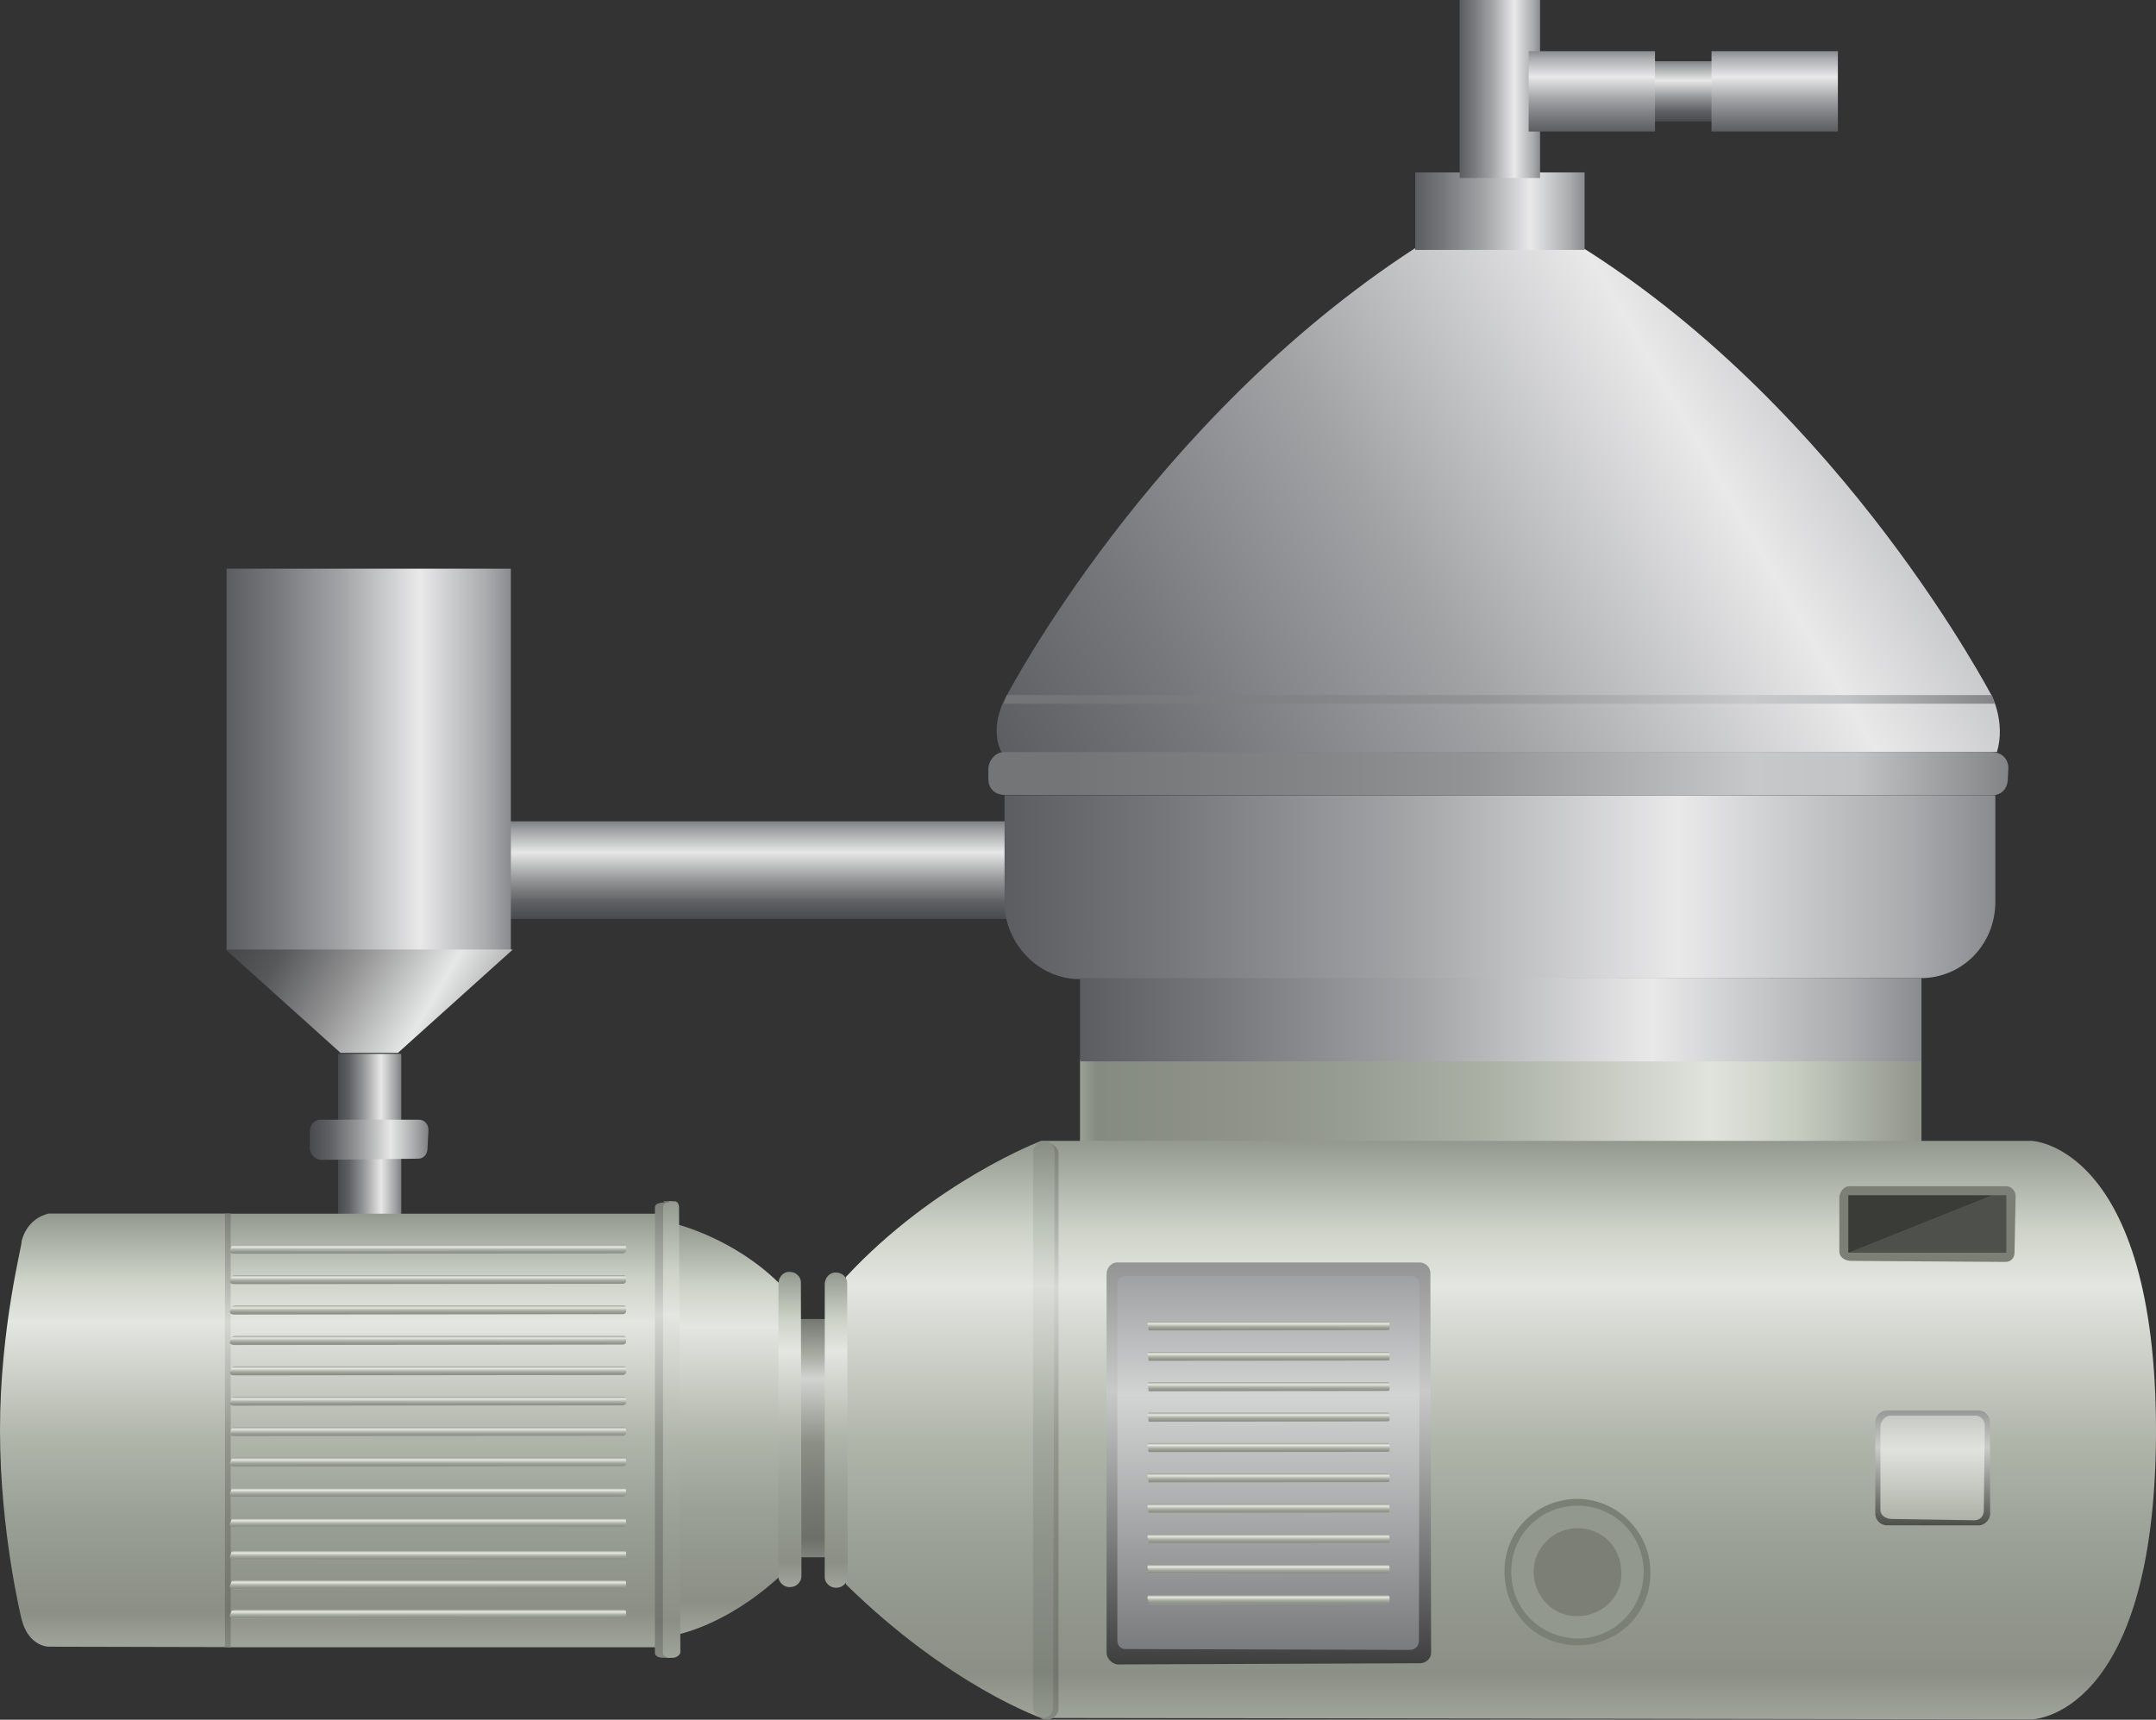 <?xml version="1.0" encoding="utf-8"?>
<!-- Generator: Adobe Illustrator 16.0.0, SVG Export Plug-In . SVG Version: 6.00 Build 0)  -->
<!DOCTYPE svg PUBLIC "-//W3C//DTD SVG 1.1//EN" "http://www.w3.org/Graphics/SVG/1.1/DTD/svg11.dtd">
<svg preserveAspectRatio="none"   version="1.1" id="图层_1" xmlns="http://www.w3.org/2000/svg" xmlns:xlink="http://www.w3.org/1999/xlink" x="0px" y="0px"
	 width="563.042px" height="449.237px" viewBox="1.895 58.82 563.042 449.237" enable-background="new 1.895 58.82 563.042 449.237"
	 xml:space="preserve">
<rect x="1.895" y="58.82" width="563.042" height="449.237" fill="#333333" stroke="none"/>
<g id="surface44">
	
		<linearGradient id="SVGID_1_" gradientUnits="userSpaceOnUse" x1="1.304" y1="275.205" x2="35.303" y2="275.205" gradientTransform="matrix(0 -0.75 -0.75 0 404.044 299.84)">
		<stop  offset="0" style="stop-color:#494A4D"/>
		<stop  offset="0.17" style="stop-color:#5E6063"/>
		<stop  offset="0.4" style="stop-color:#959697"/>
		<stop  offset="0.68" style="stop-color:#E7E7E7"/>
		<stop  offset="0.91" style="stop-color:#A0A1A2"/>
		<stop  offset="1" style="stop-color:#7F8082"/>
	</linearGradient>
	<path fill="url(#SVGID_1_)" d="M265.516,298.863v-25.5h-135.75v25.5H265.516z"/>
	
		<linearGradient id="SVGID_2_" gradientUnits="userSpaceOnUse" x1="202.225" y1="134.804" x2="301.224" y2="134.804" gradientTransform="matrix(0.75 0 0 -0.75 -90.61 358.353)">
		<stop  offset="0" style="stop-color:#5C5D60"/>
		<stop  offset="0.17" style="stop-color:#76787B"/>
		<stop  offset="0.4" style="stop-color:#A2A3A5"/>
		<stop  offset="0.68" style="stop-color:#E9E9EA"/>
		<stop  offset="0.91" style="stop-color:#ABACAE"/>
		<stop  offset="1" style="stop-color:#898B8E"/>
	</linearGradient>
	<path fill="url(#SVGID_2_)" d="M61.059,207.375h74.25v99.75h-74.25V207.375z"/>
	
		<linearGradient id="SVGID_3_" gradientUnits="userSpaceOnUse" x1="211.932" y1="218.118" x2="302.521" y2="165.816" gradientTransform="matrix(0.75 0 0 -0.75 -90.845 457.831)">
		<stop  offset="0" style="stop-color:#444546"/>
		<stop  offset="0.17" style="stop-color:#58595B"/>
		<stop  offset="0.4" style="stop-color:#929293"/>
		<stop  offset="0.68" style="stop-color:#E6E7E7"/>
		<stop  offset="0.91" style="stop-color:#9E9E9F"/>
		<stop  offset="1" style="stop-color:#7B7C7D"/>
	</linearGradient>
	<path fill="url(#SVGID_3_)" d="M135.824,306.851h-75l30,27h15L135.824,306.851z"/>
	
		<linearGradient id="SVGID_4_" gradientUnits="userSpaceOnUse" x1="202.227" y1="172.306" x2="224.227" y2="172.306" gradientTransform="matrix(0.75 0 0 -0.75 -61.483 485.096)">
		<stop  offset="0" style="stop-color:#494A4D"/>
		<stop  offset="0.17" style="stop-color:#5E6063"/>
		<stop  offset="0.4" style="stop-color:#959697"/>
		<stop  offset="0.68" style="stop-color:#E7E7E7"/>
		<stop  offset="0.91" style="stop-color:#A0A1A2"/>
		<stop  offset="1" style="stop-color:#7F8082"/>
	</linearGradient>
	<path fill="url(#SVGID_4_)" d="M90.188,377.617h16.5v-43.5h-16.5V377.617z"/>
	
		<linearGradient id="SVGID_5_" gradientUnits="userSpaceOnUse" x1="1.304" y1="343.706" x2="22.304" y2="343.706" gradientTransform="matrix(0 -0.75 -0.75 0 702.724 91.537)">
		<stop  offset="0" style="stop-color:#494A4D"/>
		<stop  offset="0.17" style="stop-color:#5E6063"/>
		<stop  offset="0.4" style="stop-color:#959697"/>
		<stop  offset="0.68" style="stop-color:#E7E7E7"/>
		<stop  offset="0.91" style="stop-color:#A0A1A2"/>
		<stop  offset="1" style="stop-color:#7F8082"/>
	</linearGradient>
	<path fill="url(#SVGID_5_)" d="M461.445,90.559v-15.75h-33v15.75H461.445z"/>
	
		<linearGradient id="SVGID_6_" gradientUnits="userSpaceOnUse" x1="209.228" y1="201.306" x2="209.228" y2="118.306" gradientTransform="matrix(0.75 0 0 -0.75 57.517 554.35)">
		<stop  offset="0" style="stop-color:#757871"/>
		<stop  offset="0.15" style="stop-color:#A7ABA2"/>
		<stop  offset="0.25" style="stop-color:#D1D3D0"/>
		<stop  offset="0.52" style="stop-color:#8B8F86"/>
		<stop  offset="0.69" style="stop-color:#7B7F77"/>
		<stop  offset="0.8" style="stop-color:#747770"/>
		<stop  offset="0.92" style="stop-color:#6D7069"/>
		<stop  offset="1" style="stop-color:#7E827A"/>
	</linearGradient>
	<path fill="url(#SVGID_6_)" d="M209.188,403.371h10.5v62.25h-10.5V403.371z"/>
	
		<linearGradient id="SVGID_7_" gradientUnits="userSpaceOnUse" x1="495.223" y1="186.306" x2="202.224" y2="186.306" gradientTransform="matrix(0.75 0 0 -0.75 132.269 486.528)">
		<stop  offset="0" style="stop-color:#90948B"/>
		<stop  offset="0.15" style="stop-color:#C7CDC1"/>
		<stop  offset="0.25" style="stop-color:#E1E3DD"/>
		<stop  offset="0.52" style="stop-color:#AAB0A4"/>
		<stop  offset="0.69" style="stop-color:#979C92"/>
		<stop  offset="0.8" style="stop-color:#8F9389"/>
		<stop  offset="0.98" style="stop-color:#868B81"/>
		<stop  offset="1" style="stop-color:#9BA095"/>
	</linearGradient>
	<path fill="url(#SVGID_7_)" d="M283.938,335.55h219.75v22.5h-219.75V335.55z"/>
	
		<linearGradient id="SVGID_8_" gradientUnits="userSpaceOnUse" x1="491.418" y1="-15.406" x2="153.345" y2="179.781" gradientTransform="matrix(-0.75 0 0 -0.75 648.482 274.606)">
		<stop  offset="0" style="stop-color:#5C5D60"/>
		<stop  offset="0.17" style="stop-color:#76787B"/>
		<stop  offset="0.4" style="stop-color:#A2A3A5"/>
		<stop  offset="0.68" style="stop-color:#E9E9EA"/>
		<stop  offset="0.91" style="stop-color:#ABACAE"/>
		<stop  offset="1" style="stop-color:#898B8E"/>
	</linearGradient>
	<path fill="url(#SVGID_8_)" d="M415.453,123.629h-43.977c-69.273,45-106.601,116.766-106.601,116.766
		c-0.172,0.234-4.855,7.773-1.496,14.855c-0.176,0.379,260.035,0,260.035,0c2.289-7.871-1.457-14.855-1.457-14.855
		c-0.004,0.234-38.078-73.578-106.582-116.766H415.453z"/>
	
		<linearGradient id="SVGID_9_" gradientUnits="userSpaceOnUse" x1="202.223" y1="187.802" x2="261.223" y2="187.802" gradientTransform="matrix(0.75 0 0 -0.75 219.805 254.836)">
		<stop  offset="0" style="stop-color:#5C5D60"/>
		<stop  offset="0.17" style="stop-color:#76787B"/>
		<stop  offset="0.4" style="stop-color:#A2A3A5"/>
		<stop  offset="0.68" style="stop-color:#E9E9EA"/>
		<stop  offset="0.91" style="stop-color:#ABACAE"/>
		<stop  offset="1" style="stop-color:#898B8E"/>
	</linearGradient>
	<path fill="url(#SVGID_9_)" d="M371.472,124.109h44.25v-20.25h-44.25V124.109z"/>
	
		<linearGradient id="SVGID_10_" gradientUnits="userSpaceOnUse" x1="557.394" y1="193.758" x2="202.222" y2="193.758" gradientTransform="matrix(0.75 0 0 -0.75 108.34 406.221)">
		<stop  offset="0" style="stop-color:#838485"/>
		<stop  offset="0.15" style="stop-color:#C2C3C4"/>
		<stop  offset="0.25" style="stop-color:#C7C8C9"/>
		<stop  offset="0.52" style="stop-color:#939496"/>
		<stop  offset="0.69" style="stop-color:#838485"/>
		<stop  offset="0.8" style="stop-color:#7B7C7D"/>
		<stop  offset="0.92" style="stop-color:#747576"/>
	</linearGradient>
	<path fill="url(#SVGID_10_)" d="M264.508,255.242h257.25c3,0,4.629,1.902,4.629,4.246l-0.129,2.504c0,3-1.797,4.57-4.129,4.57
		l-257.621-0.07c-3,0-4.5-1.832-4.5-4.176v-2.574c0-2.25,1.863-4.5,4.199-4.5H264.508z"/>
	
		<linearGradient id="SVGID_11_" gradientUnits="userSpaceOnUse" x1="202.228" y1="169.304" x2="547.227" y2="169.304" gradientTransform="matrix(0.75 0 0 -0.75 112.563 417.556)">
		<stop  offset="0" style="stop-color:#5C5D60"/>
		<stop  offset="0.17" style="stop-color:#76787B"/>
		<stop  offset="0.4" style="stop-color:#A2A3A5"/>
		<stop  offset="0.68" style="stop-color:#E9E9EA"/>
		<stop  offset="0.91" style="stop-color:#ABACAE"/>
		<stop  offset="1" style="stop-color:#898B8E"/>
	</linearGradient>
	<path fill="url(#SVGID_11_)" d="M522.984,266.578v27.75c0,11.25-8.617,20-19.516,20l-219.734,0.25c-10.5,0-19.5-9.137-19.5-20.074
		v-27.925H522.984z"/>
	
		<linearGradient id="SVGID_12_" gradientUnits="userSpaceOnUse" x1="547.223" y1="199.803" x2="202.224" y2="199.803" gradientTransform="matrix(0.75 0 0 -0.75 112.39 391.371)">
		<stop  offset="0" style="stop-color:#838485"/>
		<stop  offset="0.15" style="stop-color:#C2C3C4"/>
		<stop  offset="0.25" style="stop-color:#C7C8C9"/>
		<stop  offset="0.52" style="stop-color:#939496"/>
		<stop  offset="0.69" style="stop-color:#838485"/>
		<stop  offset="0.8" style="stop-color:#7B7C7D"/>
		<stop  offset="0.92" style="stop-color:#747576"/>
	</linearGradient>
	<path fill="url(#SVGID_12_)" d="M264.809,240.395h257.25l0.75,2.25h-258.75L264.809,240.395z"/>
	
		<linearGradient id="SVGID_13_" gradientUnits="userSpaceOnUse" x1="202.225" y1="186.805" x2="495.224" y2="186.805" gradientTransform="matrix(0.75 0 0 -0.75 132.269 465.307)">
		<stop  offset="0" style="stop-color:#5C5D60"/>
		<stop  offset="0.17" style="stop-color:#76787B"/>
		<stop  offset="0.4" style="stop-color:#A2A3A5"/>
		<stop  offset="0.68" style="stop-color:#E9E9EA"/>
		<stop  offset="0.91" style="stop-color:#ABACAE"/>
		<stop  offset="1" style="stop-color:#898B8E"/>
	</linearGradient>
	<path fill="url(#SVGID_13_)" d="M283.938,314.328h219.75v21.75h-219.75V314.328z"/>
	
		<linearGradient id="SVGID_14_" gradientUnits="userSpaceOnUse" x1="430.311" y1="201.304" x2="430.311" y2="-0.185" gradientTransform="matrix(0.75 0 0 -0.75 71.137 507.82)">
		<stop  offset="0" style="stop-color:#949990"/>
		<stop  offset="0.15" style="stop-color:#CDD2C7"/>
		<stop  offset="0.25" style="stop-color:#E3E6E1"/>
		<stop  offset="0.52" style="stop-color:#B0B5AA"/>
		<stop  offset="0.69" style="stop-color:#9CA197"/>
		<stop  offset="0.8" style="stop-color:#93988F"/>
		<stop  offset="0.92" style="stop-color:#8B8F86"/>
		<stop  offset="1" style="stop-color:#A0A59B"/>
	</linearGradient>
	<path fill="url(#SVGID_14_)" d="M273.805,356.843h258.75c0,0,32.383,1.254,32.383,75.957c-0.133,74.793-32.434,75.16-32.434,75.16
		l-258.699-0.367c0,0-23.887-8.297-51-34.914c0-0.336,0-80.289,0-80.289c23.25-25.047,51.004-35.547,51.004-35.547H273.805z"/>
	
		<linearGradient id="SVGID_15_" gradientUnits="userSpaceOnUse" x1="206.214" y1="201.305" x2="206.214" y2="0.452" gradientTransform="matrix(0.75 0 0 -0.75 120.659 508.397)">
		<stop  offset="0" style="stop-color:#7B7E77"/>
		<stop  offset="0.15" style="stop-color:#AEB2AA"/>
		<stop  offset="0.25" style="stop-color:#D5D7D3"/>
		<stop  offset="0.52" style="stop-color:#92968D"/>
		<stop  offset="0.69" style="stop-color:#81857D"/>
		<stop  offset="0.8" style="stop-color:#7A7D76"/>
		<stop  offset="0.92" style="stop-color:#73766F"/>
		<stop  offset="1" style="stop-color:#848880"/>
	</linearGradient>
	<path fill="url(#SVGID_15_)" d="M275.328,357.417c1.5,0,3.012,1.195,3.012,2.758l-0.012,144.992c0,1.5-1.344,2.883-3.012,2.883
		c-1.488,0.117-3.02-1.297-3.02-2.859l0.031-144.773c0-1.5,1.32-3,2.988-3H275.328z"/>
	
		<linearGradient id="SVGID_16_" gradientUnits="userSpaceOnUse" x1="206.215" y1="201.304" x2="206.215" y2="91.519" gradientTransform="matrix(0.75 0 0 -0.75 65.613 542.219)">
		<stop  offset="0" style="stop-color:#949990"/>
		<stop  offset="0.15" style="stop-color:#CDD2C7"/>
		<stop  offset="0.25" style="stop-color:#E3E6E1"/>
		<stop  offset="0.52" style="stop-color:#B0B5AA"/>
		<stop  offset="0.69" style="stop-color:#9CA197"/>
		<stop  offset="0.8" style="stop-color:#93988F"/>
		<stop  offset="0.92" style="stop-color:#8B8F86"/>
		<stop  offset="1" style="stop-color:#A0A59B"/>
	</linearGradient>
	<path fill="url(#SVGID_16_)" d="M220.281,391.242c1.5,0,2.859,1.211,2.859,2.711l0.141,76.789c0,1.5-1.352,2.824-2.844,2.824
		c-1.656,0.176-3.172-1.246-3.172-2.742l0.016-76.582c0-1.5,1.195-3,2.688-3H220.281z"/>
	
		<linearGradient id="SVGID_17_" gradientUnits="userSpaceOnUse" x1="366.623" y1="290.704" x2="517.623" y2="290.704" gradientTransform="matrix(0 0.75 -0.75 0 335.942 100.904)">
		<stop  offset="0" style="stop-color:#949990"/>
		<stop  offset="0.15" style="stop-color:#CDD2C7"/>
		<stop  offset="0.25" style="stop-color:#E3E6E1"/>
		<stop  offset="0.52" style="stop-color:#B0B5AA"/>
		<stop  offset="0.69" style="stop-color:#9CA197"/>
		<stop  offset="0.8" style="stop-color:#93988F"/>
		<stop  offset="0.92" style="stop-color:#8B8F86"/>
		<stop  offset="1" style="stop-color:#A0A59B"/>
	</linearGradient>
	<path fill="url(#SVGID_17_)" d="M174.164,375.871h-112.5v113.25h112.5V375.871z"/>
	
		<linearGradient id="SVGID_18_" gradientUnits="userSpaceOnUse" x1="366.623" y1="325.703" x2="517.624" y2="325.703" gradientTransform="matrix(0 0.75 -0.75 0 276.172 100.864)">
		<stop  offset="0" style="stop-color:#949990"/>
		<stop  offset="0.15" style="stop-color:#CDD2C7"/>
		<stop  offset="0.25" style="stop-color:#E3E6E1"/>
		<stop  offset="0.52" style="stop-color:#B0B5AA"/>
		<stop  offset="0.69" style="stop-color:#9CA197"/>
		<stop  offset="0.8" style="stop-color:#93988F"/>
		<stop  offset="0.92" style="stop-color:#8B8F86"/>
		<stop  offset="1" style="stop-color:#A0A59B"/>
	</linearGradient>
	<path fill="url(#SVGID_18_)" d="M61.895,375.832h-47.25c0,0-5.457,0.844-7.109,7.188c0.359,0.313-5.641,22.219-5.641,49.383
		c0,26.68,5.641,49.414,5.641,49.414c1.859,7.266,7.121,7.156,7.121,7.156l47.238,0.109V375.832z"/>
	
		<linearGradient id="SVGID_19_" gradientUnits="userSpaceOnUse" x1="366.623" y1="364.701" x2="517.624" y2="364.701" gradientTransform="matrix(0 0.75 -0.75 0 334.916 100.903)">
		<stop  offset="0" style="stop-color:#7B7E77"/>
		<stop  offset="0.15" style="stop-color:#AEB2AA"/>
		<stop  offset="0.25" style="stop-color:#D5D7D3"/>
		<stop  offset="0.52" style="stop-color:#92968D"/>
		<stop  offset="0.69" style="stop-color:#81857D"/>
		<stop  offset="0.8" style="stop-color:#7A7D76"/>
		<stop  offset="0.92" style="stop-color:#73766F"/>
		<stop  offset="1" style="stop-color:#848880"/>
	</linearGradient>
	<path fill="url(#SVGID_19_)" d="M62.141,375.871h-1.5v113.25h1.5V375.871z"/>
	
		<linearGradient id="SVGID_20_" gradientUnits="userSpaceOnUse" x1="234.704" y1="201.334" x2="234.704" y2="198.151" gradientTransform="matrix(-0.75 0 0 -0.75 289.676 582.633)">
		<stop  offset="0" style="stop-color:#949990"/>
		<stop  offset="0.15" style="stop-color:#CDD2C7"/>
		<stop  offset="0.25" style="stop-color:#E3E6E1"/>
		<stop  offset="0.52" style="stop-color:#B0B5AA"/>
		<stop  offset="0.69" style="stop-color:#9CA197"/>
		<stop  offset="0.8" style="stop-color:#93988F"/>
		<stop  offset="0.92" style="stop-color:#8B8F86"/>
		<stop  offset="1" style="stop-color:#A0A59B"/>
	</linearGradient>
	<path fill="url(#SVGID_20_)" d="M164.648,431.656H63.398c-0.75,0-1.164,0.309-1.164,0.719l-0.336,0.781
		c0,0.75,0.777,0.863,1.32,0.863l101.43-0.113c0,0,0.75-0.219,0.75-0.629v-0.871c0-0.75-0.41-0.773-0.953-0.773L164.648,431.656z"/>
	
		<linearGradient id="SVGID_21_" gradientUnits="userSpaceOnUse" x1="234.704" y1="201.336" x2="234.704" y2="198.153" gradientTransform="matrix(-0.75 0 0 -0.75 289.676 590.568)">
		<stop  offset="0" style="stop-color:#949990"/>
		<stop  offset="0.15" style="stop-color:#CDD2C7"/>
		<stop  offset="0.25" style="stop-color:#E3E6E1"/>
		<stop  offset="0.52" style="stop-color:#B0B5AA"/>
		<stop  offset="0.69" style="stop-color:#9CA197"/>
		<stop  offset="0.8" style="stop-color:#93988F"/>
		<stop  offset="0.92" style="stop-color:#8B8F86"/>
		<stop  offset="1" style="stop-color:#A0A59B"/>
	</linearGradient>
	<path fill="url(#SVGID_21_)" d="M164.648,439.589H63.398c-0.75,0-1.164,0.313-1.164,0.723l-0.336,0.777
		c0,0.75,0.777,0.867,1.32,0.867l101.43-0.117c0,0,0.75-0.219,0.75-0.629v-0.871c0-0.75-0.41-0.773-0.953-0.773L164.648,439.589z"/>
	
		<linearGradient id="SVGID_22_" gradientUnits="userSpaceOnUse" x1="234.704" y1="201.334" x2="234.704" y2="198.151" gradientTransform="matrix(-0.75 0 0 -0.75 289.676 598.512)">
		<stop  offset="0" style="stop-color:#949990"/>
		<stop  offset="0.15" style="stop-color:#CDD2C7"/>
		<stop  offset="0.25" style="stop-color:#E3E6E1"/>
		<stop  offset="0.52" style="stop-color:#B0B5AA"/>
		<stop  offset="0.69" style="stop-color:#9CA197"/>
		<stop  offset="0.8" style="stop-color:#93988F"/>
		<stop  offset="0.92" style="stop-color:#8B8F86"/>
		<stop  offset="1" style="stop-color:#A0A59B"/>
	</linearGradient>
	<path fill="url(#SVGID_22_)" d="M164.648,447.535H63.398c-0.75,0-1.164,0.309-1.164,0.719l-0.336,0.781
		c0,0.75,0.777,0.863,1.32,0.863l101.43-0.113c0,0,0.75-0.219,0.75-0.629v-0.871c0-0.75-0.41-0.773-0.953-0.773L164.648,447.535z"/>
	
		<linearGradient id="SVGID_23_" gradientUnits="userSpaceOnUse" x1="234.704" y1="201.335" x2="234.704" y2="198.153" gradientTransform="matrix(-0.75 0 0 -0.75 289.676 606.454)">
		<stop  offset="0" style="stop-color:#949990"/>
		<stop  offset="0.15" style="stop-color:#CDD2C7"/>
		<stop  offset="0.25" style="stop-color:#E3E6E1"/>
		<stop  offset="0.52" style="stop-color:#B0B5AA"/>
		<stop  offset="0.69" style="stop-color:#9CA197"/>
		<stop  offset="0.8" style="stop-color:#93988F"/>
		<stop  offset="0.92" style="stop-color:#8B8F86"/>
		<stop  offset="1" style="stop-color:#A0A59B"/>
	</linearGradient>
	<path fill="url(#SVGID_23_)" d="M164.648,455.476H63.398c-0.75,0-1.164,0.309-1.164,0.719l-0.336,0.781
		c0,0.75,0.777,0.863,1.32,0.863l101.43-0.113c0,0,0.75-0.219,0.75-0.629v-0.871c0-0.75-0.41-0.773-0.953-0.773L164.648,455.476z"/>
	
		<linearGradient id="SVGID_24_" gradientUnits="userSpaceOnUse" x1="234.704" y1="201.335" x2="234.704" y2="198.152" gradientTransform="matrix(-0.75 0 0 -0.75 289.676 614.899)">
		<stop  offset="0" style="stop-color:#949990"/>
		<stop  offset="0.15" style="stop-color:#CDD2C7"/>
		<stop  offset="0.25" style="stop-color:#E3E6E1"/>
		<stop  offset="0.52" style="stop-color:#B0B5AA"/>
		<stop  offset="0.69" style="stop-color:#9CA197"/>
		<stop  offset="0.8" style="stop-color:#93988F"/>
		<stop  offset="0.92" style="stop-color:#8B8F86"/>
		<stop  offset="1" style="stop-color:#A0A59B"/>
	</linearGradient>
	<path fill="url(#SVGID_24_)" d="M164.648,463.921H63.398c-0.75,0-1.164,0.309-1.164,0.719l-0.336,0.781
		c0,0.75,0.777,0.863,1.32,0.863l101.43-0.113c0,0,0.75-0.219,0.75-0.629v-0.871c0-0.75-0.41-0.773-0.953-0.773L164.648,463.921z"/>
	
		<linearGradient id="SVGID_25_" gradientUnits="userSpaceOnUse" x1="234.705" y1="201.337" x2="234.705" y2="198.154" gradientTransform="matrix(-0.75 0 0 -0.75 289.676 622.592)">
		<stop  offset="0" style="stop-color:#949990"/>
		<stop  offset="0.15" style="stop-color:#CDD2C7"/>
		<stop  offset="0.25" style="stop-color:#E3E6E1"/>
		<stop  offset="0.52" style="stop-color:#B0B5AA"/>
		<stop  offset="0.69" style="stop-color:#9CA197"/>
		<stop  offset="0.8" style="stop-color:#93988F"/>
		<stop  offset="0.92" style="stop-color:#8B8F86"/>
		<stop  offset="1" style="stop-color:#A0A59B"/>
	</linearGradient>
	<path fill="url(#SVGID_25_)" d="M164.648,471.613H63.398c-0.75,0-1.164,0.309-1.164,0.723l-0.336,0.777
		c0,0.75,0.777,0.867,1.32,0.867l101.43-0.117c0,0,0.75-0.219,0.75-0.629v-0.871c0-0.75-0.41-0.773-0.953-0.773L164.648,471.613z"/>
	
		<linearGradient id="SVGID_26_" gradientUnits="userSpaceOnUse" x1="234.704" y1="201.333" x2="234.704" y2="198.151" gradientTransform="matrix(-0.75 0 0 -0.75 289.676 574.683)">
		<stop  offset="0" style="stop-color:#949990"/>
		<stop  offset="0.15" style="stop-color:#CDD2C7"/>
		<stop  offset="0.25" style="stop-color:#E3E6E1"/>
		<stop  offset="0.52" style="stop-color:#B0B5AA"/>
		<stop  offset="0.69" style="stop-color:#9CA197"/>
		<stop  offset="0.8" style="stop-color:#93988F"/>
		<stop  offset="0.92" style="stop-color:#8B8F86"/>
		<stop  offset="1" style="stop-color:#A0A59B"/>
	</linearGradient>
	<path fill="url(#SVGID_26_)" d="M164.648,423.707H63.398c-0.75,0-1.164,0.309-1.164,0.719l-0.336,0.781
		c0,0.75,0.777,0.863,1.32,0.863l101.43-0.113c0,0,0.75-0.219,0.75-0.629v-0.871c0-0.75-0.41-0.773-0.953-0.773L164.648,423.707z"/>
	
		<linearGradient id="SVGID_27_" gradientUnits="userSpaceOnUse" x1="234.705" y1="201.333" x2="234.705" y2="198.15" gradientTransform="matrix(-0.75 0 0 -0.75 289.676 630.284)">
		<stop  offset="0" style="stop-color:#949990"/>
		<stop  offset="0.15" style="stop-color:#CDD2C7"/>
		<stop  offset="0.25" style="stop-color:#E3E6E1"/>
		<stop  offset="0.52" style="stop-color:#B0B5AA"/>
		<stop  offset="0.69" style="stop-color:#9CA197"/>
		<stop  offset="0.8" style="stop-color:#93988F"/>
		<stop  offset="0.92" style="stop-color:#8B8F86"/>
		<stop  offset="1" style="stop-color:#A0A59B"/>
	</linearGradient>
	<path fill="url(#SVGID_27_)" d="M164.648,479.304H63.398c-0.75,0-1.164,0.313-1.164,0.723l-0.336,0.777
		c0,0.75,0.777,0.867,1.32,0.867l101.43-0.117c0,0,0.75-0.215,0.75-0.625v-0.875c0-0.75-0.41-0.77-0.953-0.77L164.648,479.304z"/>
	
		<linearGradient id="SVGID_28_" gradientUnits="userSpaceOnUse" x1="234.704" y1="201.335" x2="234.704" y2="198.152" gradientTransform="matrix(-0.75 0 0 -0.75 289.676 542.911)">
		<stop  offset="0" style="stop-color:#949990"/>
		<stop  offset="0.15" style="stop-color:#CDD2C7"/>
		<stop  offset="0.25" style="stop-color:#E3E6E1"/>
		<stop  offset="0.52" style="stop-color:#B0B5AA"/>
		<stop  offset="0.69" style="stop-color:#9CA197"/>
		<stop  offset="0.8" style="stop-color:#93988F"/>
		<stop  offset="0.92" style="stop-color:#8B8F86"/>
		<stop  offset="1" style="stop-color:#A0A59B"/>
	</linearGradient>
	<path fill="url(#SVGID_28_)" d="M164.648,391.933H63.398c-0.75,0-1.164,0.309-1.164,0.719l-0.336,0.781
		c0,0.75,0.777,0.863,1.32,0.863l101.43-0.113c0,0,0.75-0.219,0.75-0.629v-0.871c0-0.75-0.41-0.773-0.953-0.773L164.648,391.933z"/>
	
		<linearGradient id="SVGID_29_" gradientUnits="userSpaceOnUse" x1="234.704" y1="201.338" x2="234.704" y2="198.155" gradientTransform="matrix(-0.75 0 0 -0.75 289.676 550.855)">
		<stop  offset="0" style="stop-color:#949990"/>
		<stop  offset="0.15" style="stop-color:#CDD2C7"/>
		<stop  offset="0.25" style="stop-color:#E3E6E1"/>
		<stop  offset="0.52" style="stop-color:#B0B5AA"/>
		<stop  offset="0.69" style="stop-color:#9CA197"/>
		<stop  offset="0.8" style="stop-color:#93988F"/>
		<stop  offset="0.92" style="stop-color:#8B8F86"/>
		<stop  offset="1" style="stop-color:#A0A59B"/>
	</linearGradient>
	<path fill="url(#SVGID_29_)" d="M164.648,399.875H63.398c-0.75,0-1.164,0.313-1.164,0.723l-0.336,0.777
		c0,0.75,0.777,0.867,1.32,0.867l101.43-0.117c0,0,0.75-0.215,0.75-0.625v-0.875c0-0.75-0.41-0.773-0.953-0.773L164.648,399.875z"/>
	
		<linearGradient id="SVGID_30_" gradientUnits="userSpaceOnUse" x1="234.704" y1="201.334" x2="234.704" y2="198.151" gradientTransform="matrix(-0.75 0 0 -0.75 289.676 558.797)">
		<stop  offset="0" style="stop-color:#949990"/>
		<stop  offset="0.15" style="stop-color:#CDD2C7"/>
		<stop  offset="0.25" style="stop-color:#E3E6E1"/>
		<stop  offset="0.52" style="stop-color:#B0B5AA"/>
		<stop  offset="0.69" style="stop-color:#9CA197"/>
		<stop  offset="0.8" style="stop-color:#93988F"/>
		<stop  offset="0.92" style="stop-color:#8B8F86"/>
		<stop  offset="1" style="stop-color:#A0A59B"/>
	</linearGradient>
	<path fill="url(#SVGID_30_)" d="M164.648,407.82H63.398c-0.75,0-1.164,0.309-1.164,0.719l-0.336,0.781
		c0,0.75,0.777,0.863,1.32,0.863l101.43-0.113c0,0,0.75-0.219,0.75-0.629v-0.871c0-0.75-0.41-0.773-0.953-0.773L164.648,407.82z"/>
	
		<linearGradient id="SVGID_31_" gradientUnits="userSpaceOnUse" x1="234.704" y1="201.337" x2="234.704" y2="198.155" gradientTransform="matrix(-0.75 0 0 -0.75 289.676 566.74)">
		<stop  offset="0" style="stop-color:#949990"/>
		<stop  offset="0.15" style="stop-color:#CDD2C7"/>
		<stop  offset="0.25" style="stop-color:#E3E6E1"/>
		<stop  offset="0.52" style="stop-color:#B0B5AA"/>
		<stop  offset="0.69" style="stop-color:#9CA197"/>
		<stop  offset="0.8" style="stop-color:#93988F"/>
		<stop  offset="0.92" style="stop-color:#8B8F86"/>
		<stop  offset="1" style="stop-color:#A0A59B"/>
	</linearGradient>
	<path fill="url(#SVGID_31_)" d="M164.648,415.761H63.398c-0.75,0-1.164,0.309-1.164,0.719l-0.336,0.781
		c0,0.75,0.777,0.863,1.32,0.863l101.43-0.113c0,0,0.75-0.219,0.75-0.629v-0.871c0-0.75-0.41-0.773-0.953-0.773L164.648,415.761z"/>
	
		<linearGradient id="SVGID_32_" gradientUnits="userSpaceOnUse" x1="234.704" y1="201.333" x2="234.704" y2="198.151" gradientTransform="matrix(-0.75 0 0 -0.75 289.676 534.969)">
		<stop  offset="0" style="stop-color:#949990"/>
		<stop  offset="0.15" style="stop-color:#CDD2C7"/>
		<stop  offset="0.25" style="stop-color:#E3E6E1"/>
		<stop  offset="0.52" style="stop-color:#B0B5AA"/>
		<stop  offset="0.69" style="stop-color:#9CA197"/>
		<stop  offset="0.8" style="stop-color:#93988F"/>
		<stop  offset="0.92" style="stop-color:#8B8F86"/>
		<stop  offset="1" style="stop-color:#A0A59B"/>
	</linearGradient>
	<path fill="url(#SVGID_32_)" d="M164.648,383.992H63.398c-0.75,0-1.164,0.309-1.164,0.719l-0.336,0.781
		c0,0.75,0.777,0.863,1.32,0.863l101.43-0.113c0,0,0.75-0.219,0.75-0.629v-0.871c0-0.75-0.41-0.773-0.953-0.773L164.648,383.992z"/>
	
		<linearGradient id="SVGID_33_" gradientUnits="userSpaceOnUse" x1="144.306" y1="347.803" x2="1.306" y2="347.803" gradientTransform="matrix(0 -0.75 -0.75 0 452.833 486.833)">
		<stop  offset="0" style="stop-color:#949990"/>
		<stop  offset="0.15" style="stop-color:#CDD2C7"/>
		<stop  offset="0.25" style="stop-color:#E3E6E1"/>
		<stop  offset="0.52" style="stop-color:#B0B5AA"/>
		<stop  offset="0.69" style="stop-color:#9CA197"/>
		<stop  offset="0.8" style="stop-color:#93988F"/>
		<stop  offset="0.92" style="stop-color:#8B8F86"/>
		<stop  offset="1" style="stop-color:#A0A59B"/>
	</linearGradient>
	<path fill="url(#SVGID_33_)" d="M178.555,378.605c0,0,14.895,3.645,26.734,15.352c0.266-0.352,0,76.871,0,76.871
		c-13.984,12.777-26.734,15.027-26.734,15.027V378.605z"/>
	
		<linearGradient id="SVGID_34_" gradientUnits="userSpaceOnUse" x1="160.308" y1="362.71" x2="1.308" y2="362.71" gradientTransform="matrix(0 -0.75 -0.75 0 447.206 492.847)">
		<stop  offset="0" style="stop-color:#7B7E77"/>
		<stop  offset="0.15" style="stop-color:#AEB2AA"/>
		<stop  offset="0.25" style="stop-color:#D5D7D3"/>
		<stop  offset="0.52" style="stop-color:#92968D"/>
		<stop  offset="0.69" style="stop-color:#81857D"/>
		<stop  offset="0.8" style="stop-color:#7A7D76"/>
		<stop  offset="0.92" style="stop-color:#73766F"/>
		<stop  offset="1" style="stop-color:#848880"/>
	</linearGradient>
	<path fill="url(#SVGID_34_)" d="M175.18,372.617h2.25v119.25h-2.25c-1.5,0-2.262-0.574-2.262-1.23l0.012-116.52
		c0-0.75,1.094-1.18,2.465-1.18L175.18,372.617z"/>
	
		<linearGradient id="SVGID_35_" gradientUnits="userSpaceOnUse" x1="160.306" y1="362.739" x2="1.306" y2="362.739" gradientTransform="matrix(0 -0.75 -0.75 0 449.352 492.846)">
		<stop  offset="0" style="stop-color:#949990"/>
		<stop  offset="0.15" style="stop-color:#CDD2C7"/>
		<stop  offset="0.25" style="stop-color:#E3E6E1"/>
		<stop  offset="0.52" style="stop-color:#B0B5AA"/>
		<stop  offset="0.69" style="stop-color:#9CA197"/>
		<stop  offset="0.8" style="stop-color:#93988F"/>
		<stop  offset="0.92" style="stop-color:#8B8F86"/>
		<stop  offset="1" style="stop-color:#A0A59B"/>
	</linearGradient>
	<path fill="url(#SVGID_35_)" d="M176.574,372.617h1.5c0.75,0,1.156,0.863,1.156,1.516l0.344,116.234c0,0.75-1.027,1.5-1.871,1.5
		h-1.129c-0.75,0-1.555-0.578-1.555-1.23l0.055-116.52c0-0.75,0.629-1.18,1.473-1.18L176.574,372.617z"/>
	
		<linearGradient id="SVGID_36_" gradientUnits="userSpaceOnUse" x1="206.215" y1="201.301" x2="206.215" y2="91.516" gradientTransform="matrix(0.75 0 0 -0.75 53.523 542.05)">
		<stop  offset="0" style="stop-color:#949990"/>
		<stop  offset="0.15" style="stop-color:#CDD2C7"/>
		<stop  offset="0.25" style="stop-color:#E3E6E1"/>
		<stop  offset="0.52" style="stop-color:#B0B5AA"/>
		<stop  offset="0.69" style="stop-color:#9CA197"/>
		<stop  offset="0.8" style="stop-color:#93988F"/>
		<stop  offset="0.92" style="stop-color:#8B8F86"/>
		<stop  offset="1" style="stop-color:#A0A59B"/>
	</linearGradient>
	<path fill="url(#SVGID_36_)" d="M208.191,391.074c1.5,0,2.859,1.211,2.859,2.711l0.141,76.789c0,1.5-1.352,2.824-2.844,2.824
		c-1.656,0.176-3.172-1.246-3.172-2.742l0.016-76.582c0-1.5,1.195-3,2.688-3H208.191z"/>
	
		<linearGradient id="SVGID_37_" gradientUnits="userSpaceOnUse" x1="205.946" y1="201.304" x2="205.946" y2="0.451" gradientTransform="matrix(0.75 0 0 -0.75 120.016 507.896)">
		<stop  offset="0" style="stop-color:#888D84"/>
		<stop  offset="0.15" style="stop-color:#BDC4B9"/>
		<stop  offset="0.25" style="stop-color:#DCDFDA"/>
		<stop  offset="0.52" style="stop-color:#A1A79C"/>
		<stop  offset="0.69" style="stop-color:#8F948B"/>
		<stop  offset="0.8" style="stop-color:#868C83"/>
		<stop  offset="0.92" style="stop-color:#7F847B"/>
		<stop  offset="1" style="stop-color:#92988E"/>
	</linearGradient>
	<path fill="url(#SVGID_37_)" d="M274.684,356.917c1.5,0,2.609,1.191,2.609,2.758l-0.359,144.992c0,1.5-0.902,2.883-2.461,2.883
		c-1.289,0.117-2.816-1.297-2.816-2.859l0.027-144.773c0-1.5,1.234-3,2.789-3H274.684z"/>
	
		<linearGradient id="SVGID_38_" gradientUnits="userSpaceOnUse" x1="202.222" y1="170.304" x2="230.222" y2="170.304" gradientTransform="matrix(0.75 0 0 -0.75 231.419 209.798)">
		<stop  offset="0" style="stop-color:#5C5D60"/>
		<stop  offset="0.17" style="stop-color:#76787B"/>
		<stop  offset="0.4" style="stop-color:#A2A3A5"/>
		<stop  offset="0.68" style="stop-color:#E9E9EA"/>
		<stop  offset="0.91" style="stop-color:#ABACAE"/>
		<stop  offset="1" style="stop-color:#898B8E"/>
	</linearGradient>
	<path fill="url(#SVGID_38_)" d="M383.085,105.32h21v-46.5h-21V105.32z"/>
	
		<linearGradient id="SVGID_39_" gradientUnits="userSpaceOnUse" x1="1.304" y1="343.702" x2="29.304" y2="343.702" gradientTransform="matrix(0 -0.75 -0.75 0 675.381 94.161)">
		<stop  offset="0" style="stop-color:#5C5D60"/>
		<stop  offset="0.17" style="stop-color:#76787B"/>
		<stop  offset="0.4" style="stop-color:#A2A3A5"/>
		<stop  offset="0.68" style="stop-color:#E9E9EA"/>
		<stop  offset="0.91" style="stop-color:#ABACAE"/>
		<stop  offset="1" style="stop-color:#898B8E"/>
	</linearGradient>
	<path fill="url(#SVGID_39_)" d="M434.105,93.184v-21h-33v21H434.105z"/>
	
		<linearGradient id="SVGID_40_" gradientUnits="userSpaceOnUse" x1="1.304" y1="343.704" x2="29.304" y2="343.704" gradientTransform="matrix(0 -0.75 -0.75 0 723.137 94.161)">
		<stop  offset="0" style="stop-color:#5C5D60"/>
		<stop  offset="0.17" style="stop-color:#76787B"/>
		<stop  offset="0.4" style="stop-color:#A2A3A5"/>
		<stop  offset="0.68" style="stop-color:#E9E9EA"/>
		<stop  offset="0.91" style="stop-color:#ABACAE"/>
		<stop  offset="1" style="stop-color:#898B8E"/>
	</linearGradient>
	<path fill="url(#SVGID_40_)" d="M481.859,93.184v-21h-33v21H481.859z"/>
	
		<linearGradient id="SVGID_41_" gradientUnits="userSpaceOnUse" x1="202.228" y1="194.306" x2="243.566" y2="194.306" gradientTransform="matrix(0.75 0 0 -0.75 -68.882 502.295)">
		<stop  offset="0" style="stop-color:#494A4D"/>
		<stop  offset="0.17" style="stop-color:#5E6063"/>
		<stop  offset="0.4" style="stop-color:#959697"/>
		<stop  offset="0.68" style="stop-color:#E7E7E7"/>
		<stop  offset="0.91" style="stop-color:#A0A1A2"/>
		<stop  offset="1" style="stop-color:#7F8082"/>
	</linearGradient>
	<path fill="url(#SVGID_41_)" d="M85.789,351.316h25.5c1.5,0,2.504,1.207,2.504,2.703l-0.254,4.797c0,1.5-0.965,2.68-2.457,2.68
		l-25.293,0.32c-1.5,0-3-1.535-3-3.031v-4.469c0-1.5,1.199-3,2.691-3H85.789z"/>
	
		<linearGradient id="SVGID_42_" gradientUnits="userSpaceOnUse" x1="258.726" y1="61.307" x2="258.726" y2="201.307" gradientTransform="matrix(0.75 0 0 -0.75 139.209 539.588)">
		<stop  offset="0" style="stop-color:#3E3E3E"/>
		<stop  offset="0.68" style="stop-color:#C9C9C9"/>
		<stop  offset="1" style="stop-color:#949494"/>
	</linearGradient>
	<path fill="url(#SVGID_42_)" d="M293.878,388.609h78.75c1.5,0,2.813,1.199,2.813,2.699l0.188,99.301c0,1.5-1.41,2.695-2.902,2.695
		l-78.848,0.305c-1.5,0-3-1.531-3-3.031v-98.969c0-1.5,1.195-3,2.688-3H293.878z"/>
	
		<linearGradient id="SVGID_43_" gradientUnits="userSpaceOnUse" x1="254.849" y1="71.008" x2="254.849" y2="201.305" gradientTransform="matrix(0.75 0 0 -0.75 142.025 543.074)">
		<stop  offset="0" style="stop-color:#7A7B7C"/>
		<stop  offset="0.68" style="stop-color:#D2D3D3"/>
		<stop  offset="1" style="stop-color:#A0A1A2"/>
	</linearGradient>
	<path fill="url(#SVGID_43_)" d="M295.945,392.097h74.25c1.5,0,2.434,1.117,2.434,2.516l-0.184,92.734
		c0,1.5-0.961,2.473-2.352,2.473l-74.148-0.223c-1.5,0-2.25-0.922-2.25-2.32v-92.93c0-1.5,1.113-2.25,2.508-2.25H295.945z"/>
	
		<linearGradient id="SVGID_44_" gradientUnits="userSpaceOnUse" x1="207.867" y1="201.333" x2="207.867" y2="198.151" gradientTransform="matrix(-0.75 0 0 -0.75 489.062 602.679)">
		<stop  offset="0" style="stop-color:#949990"/>
		<stop  offset="0.15" style="stop-color:#CDD2C7"/>
		<stop  offset="0.25" style="stop-color:#E3E6E1"/>
		<stop  offset="0.52" style="stop-color:#B0B5AA"/>
		<stop  offset="0.69" style="stop-color:#9CA197"/>
		<stop  offset="0.8" style="stop-color:#93988F"/>
		<stop  offset="0.92" style="stop-color:#8B8F86"/>
		<stop  offset="1" style="stop-color:#A0A59B"/>
	</linearGradient>
	<path fill="url(#SVGID_44_)" d="M364.035,451.703h-62.25c0,0-0.246,0.309-0.246,0.719l0.246,0.781c0,0.75,0.023,0.863,0.355,0.863
		l61.895-0.113c0.75,0,0.75-0.219,0.75-0.629v-0.871c0-0.75-0.254-0.773-0.586-0.773L364.035,451.703z"/>
	
		<linearGradient id="SVGID_45_" gradientUnits="userSpaceOnUse" x1="207.867" y1="201.335" x2="207.867" y2="198.153" gradientTransform="matrix(-0.75 0 0 -0.75 489.062 610.614)">
		<stop  offset="0" style="stop-color:#949990"/>
		<stop  offset="0.15" style="stop-color:#CDD2C7"/>
		<stop  offset="0.25" style="stop-color:#E3E6E1"/>
		<stop  offset="0.52" style="stop-color:#B0B5AA"/>
		<stop  offset="0.69" style="stop-color:#9CA197"/>
		<stop  offset="0.8" style="stop-color:#93988F"/>
		<stop  offset="0.92" style="stop-color:#8B8F86"/>
		<stop  offset="1" style="stop-color:#A0A59B"/>
	</linearGradient>
	<path fill="url(#SVGID_45_)" d="M364.035,459.636h-62.25c0,0-0.246,0.309-0.246,0.719l0.246,0.781c0,0.75,0.023,0.863,0.355,0.863
		l61.895-0.113c0.75,0,0.75-0.219,0.75-0.629v-0.871c0-0.75-0.254-0.773-0.586-0.773L364.035,459.636z"/>
	
		<linearGradient id="SVGID_46_" gradientUnits="userSpaceOnUse" x1="207.867" y1="201.337" x2="207.867" y2="198.154" gradientTransform="matrix(-0.75 0 0 -0.75 489.062 618.557)">
		<stop  offset="0" style="stop-color:#949990"/>
		<stop  offset="0.15" style="stop-color:#CDD2C7"/>
		<stop  offset="0.25" style="stop-color:#E3E6E1"/>
		<stop  offset="0.52" style="stop-color:#B0B5AA"/>
		<stop  offset="0.69" style="stop-color:#9CA197"/>
		<stop  offset="0.8" style="stop-color:#93988F"/>
		<stop  offset="0.92" style="stop-color:#8B8F86"/>
		<stop  offset="1" style="stop-color:#A0A59B"/>
	</linearGradient>
	<path fill="url(#SVGID_46_)" d="M364.035,467.578h-62.25c0,0-0.246,0.313-0.246,0.723l0.246,0.777c0,0.75,0.023,0.867,0.355,0.867
		l61.895-0.117c0.75,0,0.75-0.219,0.75-0.629v-0.871c0-0.75-0.254-0.773-0.586-0.773L364.035,467.578z"/>
	
		<linearGradient id="SVGID_47_" gradientUnits="userSpaceOnUse" x1="207.868" y1="201.335" x2="207.868" y2="198.152" gradientTransform="matrix(-0.75 0 0 -0.75 489.062 626.5)">
		<stop  offset="0" style="stop-color:#949990"/>
		<stop  offset="0.15" style="stop-color:#CDD2C7"/>
		<stop  offset="0.25" style="stop-color:#E3E6E1"/>
		<stop  offset="0.52" style="stop-color:#B0B5AA"/>
		<stop  offset="0.69" style="stop-color:#9CA197"/>
		<stop  offset="0.8" style="stop-color:#93988F"/>
		<stop  offset="0.92" style="stop-color:#8B8F86"/>
		<stop  offset="1" style="stop-color:#A0A59B"/>
	</linearGradient>
	<path fill="url(#SVGID_47_)" d="M364.035,475.523h-62.25c0,0-0.246,0.309-0.246,0.719l0.246,0.781c0,0.75,0.023,0.863,0.355,0.863
		l61.895-0.113c0.75,0,0.75-0.219,0.75-0.629v-0.871c0-0.75-0.254-0.773-0.586-0.773L364.035,475.523z"/>
	
		<linearGradient id="SVGID_48_" gradientUnits="userSpaceOnUse" x1="207.867" y1="201.336" x2="207.867" y2="198.153" gradientTransform="matrix(-0.75 0 0 -0.75 489.062 594.729)">
		<stop  offset="0" style="stop-color:#949990"/>
		<stop  offset="0.15" style="stop-color:#CDD2C7"/>
		<stop  offset="0.25" style="stop-color:#E3E6E1"/>
		<stop  offset="0.52" style="stop-color:#B0B5AA"/>
		<stop  offset="0.69" style="stop-color:#9CA197"/>
		<stop  offset="0.8" style="stop-color:#93988F"/>
		<stop  offset="0.92" style="stop-color:#8B8F86"/>
		<stop  offset="1" style="stop-color:#A0A59B"/>
	</linearGradient>
	<path fill="url(#SVGID_48_)" d="M364.035,443.75h-62.25c0,0-0.246,0.309-0.246,0.719l0.246,0.781c0,0.75,0.023,0.863,0.355,0.863
		L364.035,446c0.75,0,0.75-0.219,0.75-0.629V444.5c0-0.75-0.254-0.773-0.586-0.773L364.035,443.75z"/>
	
		<linearGradient id="SVGID_49_" gradientUnits="userSpaceOnUse" x1="207.867" y1="201.334" x2="207.867" y2="198.151" gradientTransform="matrix(-0.75 0 0 -0.75 489.062 562.957)">
		<stop  offset="0" style="stop-color:#949990"/>
		<stop  offset="0.15" style="stop-color:#CDD2C7"/>
		<stop  offset="0.25" style="stop-color:#E3E6E1"/>
		<stop  offset="0.52" style="stop-color:#B0B5AA"/>
		<stop  offset="0.69" style="stop-color:#9CA197"/>
		<stop  offset="0.8" style="stop-color:#93988F"/>
		<stop  offset="0.92" style="stop-color:#8B8F86"/>
		<stop  offset="1" style="stop-color:#A0A59B"/>
	</linearGradient>
	<path fill="url(#SVGID_49_)" d="M364.035,411.98h-62.25c0,0-0.246,0.309-0.246,0.719l0.246,0.781c0,0.75,0.023,0.863,0.355,0.863
		l61.895-0.113c0.75,0,0.75-0.219,0.75-0.629v-0.871c0-0.75-0.254-0.773-0.586-0.773L364.035,411.98z"/>
	
		<linearGradient id="SVGID_50_" gradientUnits="userSpaceOnUse" x1="207.867" y1="201.337" x2="207.867" y2="198.155" gradientTransform="matrix(-0.75 0 0 -0.75 489.062 570.9)">
		<stop  offset="0" style="stop-color:#949990"/>
		<stop  offset="0.15" style="stop-color:#CDD2C7"/>
		<stop  offset="0.25" style="stop-color:#E3E6E1"/>
		<stop  offset="0.52" style="stop-color:#B0B5AA"/>
		<stop  offset="0.69" style="stop-color:#9CA197"/>
		<stop  offset="0.8" style="stop-color:#93988F"/>
		<stop  offset="0.92" style="stop-color:#8B8F86"/>
		<stop  offset="1" style="stop-color:#A0A59B"/>
	</linearGradient>
	<path fill="url(#SVGID_50_)" d="M364.035,419.921h-62.25c0,0-0.246,0.309-0.246,0.719l0.246,0.781c0,0.75,0.023,0.863,0.355,0.863
		l61.895-0.113c0.75,0,0.75-0.219,0.75-0.629v-0.871c0-0.75-0.254-0.773-0.586-0.773L364.035,419.921z"/>
	
		<linearGradient id="SVGID_51_" gradientUnits="userSpaceOnUse" x1="207.867" y1="201.333" x2="207.867" y2="198.151" gradientTransform="matrix(-0.75 0 0 -0.75 489.062 578.843)">
		<stop  offset="0" style="stop-color:#949990"/>
		<stop  offset="0.15" style="stop-color:#CDD2C7"/>
		<stop  offset="0.25" style="stop-color:#E3E6E1"/>
		<stop  offset="0.52" style="stop-color:#B0B5AA"/>
		<stop  offset="0.69" style="stop-color:#9CA197"/>
		<stop  offset="0.8" style="stop-color:#93988F"/>
		<stop  offset="0.92" style="stop-color:#8B8F86"/>
		<stop  offset="1" style="stop-color:#A0A59B"/>
	</linearGradient>
	<path fill="url(#SVGID_51_)" d="M364.035,427.867h-62.25c0,0-0.246,0.309-0.246,0.719l0.246,0.781c0,0.75,0.023,0.863,0.355,0.863
		l61.895-0.113c0.75,0,0.75-0.219,0.75-0.629v-0.871c0-0.75-0.254-0.773-0.586-0.773L364.035,427.867z"/>
	
		<linearGradient id="SVGID_52_" gradientUnits="userSpaceOnUse" x1="207.867" y1="201.335" x2="207.867" y2="198.152" gradientTransform="matrix(-0.75 0 0 -0.75 489.062 586.786)">
		<stop  offset="0" style="stop-color:#949990"/>
		<stop  offset="0.15" style="stop-color:#CDD2C7"/>
		<stop  offset="0.25" style="stop-color:#E3E6E1"/>
		<stop  offset="0.52" style="stop-color:#B0B5AA"/>
		<stop  offset="0.69" style="stop-color:#9CA197"/>
		<stop  offset="0.8" style="stop-color:#93988F"/>
		<stop  offset="0.92" style="stop-color:#8B8F86"/>
		<stop  offset="1" style="stop-color:#A0A59B"/>
	</linearGradient>
	<path fill="url(#SVGID_52_)" d="M364.035,435.808h-62.25c0,0-0.246,0.309-0.246,0.719l0.246,0.781c0,0.75,0.023,0.863,0.355,0.863
		l61.895-0.113c0.75,0,0.75-0.219,0.75-0.629v-0.871c0-0.75-0.254-0.773-0.586-0.773L364.035,435.808z"/>
	
		<linearGradient id="SVGID_53_" gradientUnits="userSpaceOnUse" x1="207.867" y1="201.336" x2="207.867" y2="198.153" gradientTransform="matrix(-0.75 0 0 -0.75 489.062 555.014)">
		<stop  offset="0" style="stop-color:#949990"/>
		<stop  offset="0.15" style="stop-color:#CDD2C7"/>
		<stop  offset="0.25" style="stop-color:#E3E6E1"/>
		<stop  offset="0.52" style="stop-color:#B0B5AA"/>
		<stop  offset="0.69" style="stop-color:#9CA197"/>
		<stop  offset="0.8" style="stop-color:#93988F"/>
		<stop  offset="0.92" style="stop-color:#8B8F86"/>
		<stop  offset="1" style="stop-color:#A0A59B"/>
	</linearGradient>
	<path fill="url(#SVGID_53_)" d="M364.035,404.035h-62.25c0,0-0.246,0.313-0.246,0.723l0.246,0.777c0,0.75,0.023,0.867,0.355,0.867
		l61.895-0.117c0.75,0,0.75-0.219,0.75-0.629v-0.871c0-0.75-0.254-0.773-0.586-0.773L364.035,404.035z"/>
	<path fill="#7B8075" d="M394.804,469.121c0-10.5,8.531-18.75,19.051-18.75c10.199,0,19.051,8.559,19.051,19.121
		c0.148,10.879-8.531,19.121-19.051,19.121c-10.801,0.008-19.051-8.559-19.051-19.121V469.121z"/>
	<path fill="#93988F" d="M396.566,469.386c0-9.75,7.742-17.25,17.289-17.25c9.711,0,17.289,7.77,17.289,17.355
		c-0.078,9.645-7.742,17.355-17.289,17.355c-9.789-0.211-17.289-7.77-17.289-17.355V469.386z"/>
	<path fill="#7B7F75" d="M402.414,469.257c0-6,5.121-11.25,11.441-11.25c6.559,0,11.441,5.141,11.441,11.484
		c0.367,6.516-5.121,11.484-11.441,11.484c-6.191,0.281-11.441-5.141-11.441-11.484V469.257z"/>
	<path fill="#7B7F75" d="M485.246,368.691h40.5c1.5,0,2.527,1.184,2.527,2.684l-0.277,14.566c0,1.5-0.934,2.527-2.426,2.527
		l-40.324-0.277c-1.5,0-3-0.938-3-2.434v-14.066c0-1.5,1.195-3.027,2.688-3.027L485.246,368.691z"/>
	
		<linearGradient id="SVGID_54_" gradientUnits="userSpaceOnUse" x1="222.226" y1="161.278" x2="222.226" y2="201.305" gradientTransform="matrix(0.75 0 0 -0.75 339.96 578.252)">
		<stop  offset="0" style="stop-color:#4D4F49"/>
		<stop  offset="0.68" style="stop-color:#CACBCA"/>
		<stop  offset="1" style="stop-color:#989997"/>
	</linearGradient>
	<path fill="url(#SVGID_54_)" d="M494.628,427.273h24c1.5,0,2.934,1.316,2.934,2.961l0.066,24.039c0,1.5-1.41,3.02-3.047,3.02
		l-23.953-0.02c-1.5,0-3-1.316-3-2.961v-24.039c0-1.5,1.328-3,2.965-3H494.628z"/>
	<path fill="#3A3C37" d="M484.589,371.05h41.25v15h-41.25V371.05z"/>
	<path fill="#FFFFFF" fill-opacity="0.102" d="M522.089,371.05h3.75v15h-41.25L522.089,371.05z"/>
	
		<linearGradient id="SVGID_55_" gradientUnits="userSpaceOnUse" x1="220.401" y1="164.855" x2="220.401" y2="201.308" gradientTransform="matrix(0.75 0 0 -0.75 341.297 579.593)">
		<stop  offset="0" style="stop-color:#ADB2A7"/>
		<stop  offset="0.68" style="stop-color:#E0E2DE"/>
		<stop  offset="1" style="stop-color:#C7CAC4"/>
	</linearGradient>
	<path fill="url(#SVGID_55_)" d="M495.964,428.613h21.75c1.5,0,2.516,1.203,2.516,2.699l-0.266,22.051c0,1.5-0.961,2.59-2.453,2.59
		l-21.547-0.34c-1.5,0-3-0.875-3-2.371v-21.629c0-1.5,1.211-3,2.703-3H495.964z"/>
</g>
</svg>
